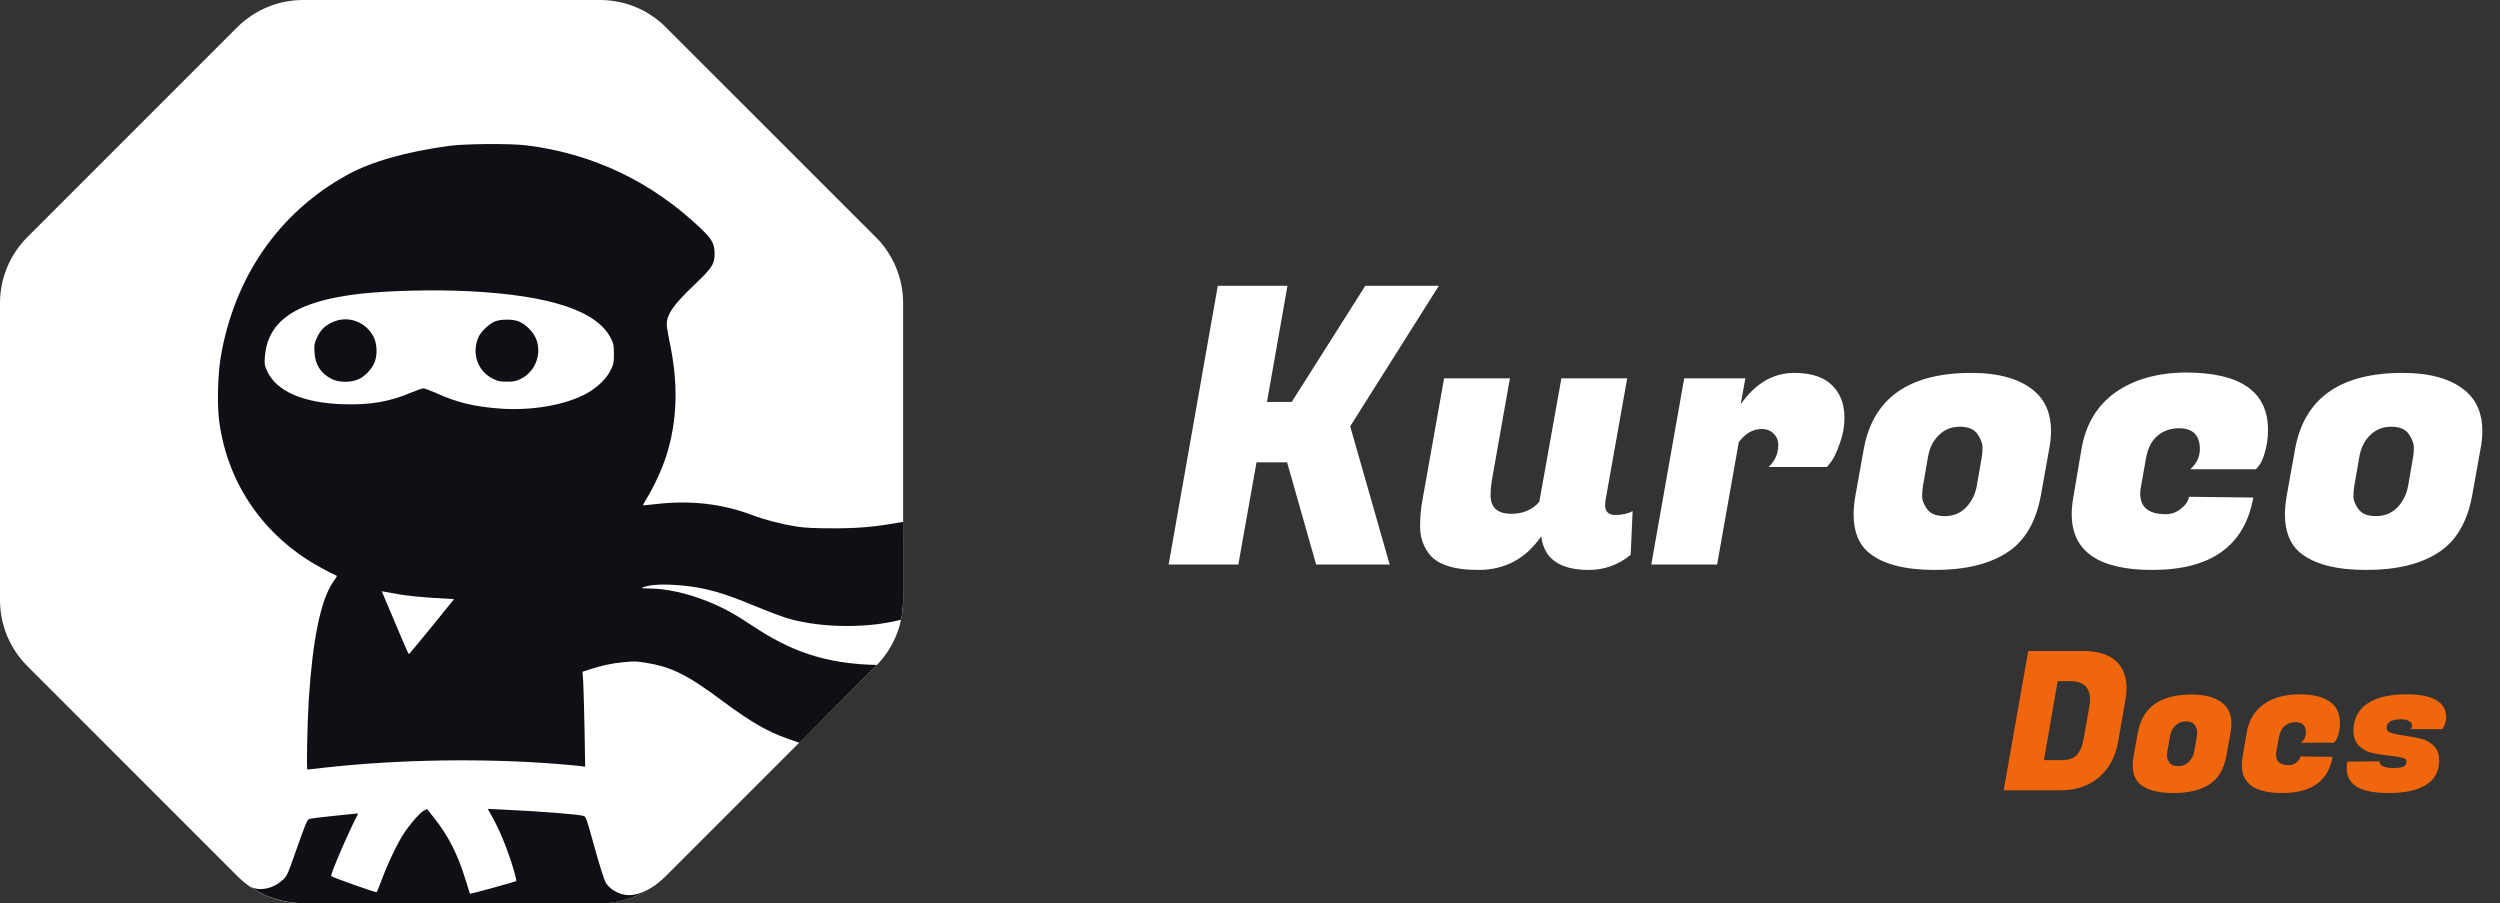 <svg width="155" height="56" viewBox="0 0 155 56" fill="none" xmlns="http://www.w3.org/2000/svg">
<rect x="0" y="0" width="155" height="56" fill="#333333" stroke="none"/>
<path d="M89.208 17.72L83.712 26.432L86.16 35H81.6L79.8 28.664H77.904L76.776 35H72.456L75.504 17.72H79.824L78.552 24.92H80.088L84.648 17.72H89.208ZM99.518 31.304C99.518 31.72 99.726 31.928 100.142 31.928C100.574 31.928 100.934 31.848 101.222 31.688L101.102 34.4C100.334 35.024 99.47 35.336 98.51 35.336C96.702 35.336 95.718 34.64 95.558 33.248C94.598 34.64 93.302 35.336 91.67 35.336C90.054 35.336 89.006 34.968 88.526 34.232C88.206 33.768 88.046 33.24 88.046 32.648C88.046 32.056 88.094 31.512 88.19 31.016L89.534 23.456H93.614L92.486 29.84C92.438 30.128 92.414 30.416 92.414 30.704C92.414 31.472 92.846 31.856 93.71 31.856C94.43 31.856 95.006 31.608 95.438 31.112L96.806 23.456H100.886L99.542 31.016C99.526 31.112 99.518 31.208 99.518 31.304ZM114.356 25.904C114.356 26.448 114.26 26.976 114.068 27.488C113.892 28 113.716 28.376 113.54 28.616L113.276 28.952H109.652C110.052 28.584 110.252 28.128 110.252 27.584C110.252 27.296 110.156 27.064 109.964 26.888C109.788 26.696 109.54 26.6 109.22 26.6C108.676 26.6 108.204 26.872 107.804 27.416L106.46 35H102.38L104.42 23.456H108.212L107.924 25.064C108.836 23.768 109.94 23.12 111.236 23.12C112.276 23.12 113.052 23.368 113.564 23.864C114.092 24.36 114.356 25.04 114.356 25.904ZM122.22 23.12C123.948 23.12 125.252 23.496 126.132 24.248C126.82 24.84 127.164 25.664 127.164 26.72C127.164 27.072 127.124 27.456 127.044 27.872L126.54 30.68C126.236 32.376 125.524 33.576 124.404 34.28C123.3 34.984 121.82 35.336 119.964 35.336C118.108 35.336 116.748 34.984 115.884 34.28C115.244 33.752 114.924 32.96 114.924 31.904C114.924 31.536 114.964 31.128 115.044 30.68L115.548 27.872C116.108 24.704 118.332 23.12 122.22 23.12ZM122.868 28.352C122.9 28.192 122.916 27.992 122.916 27.752C122.916 27.496 122.812 27.216 122.604 26.912C122.396 26.608 122.028 26.456 121.5 26.456C120.988 26.456 120.556 26.632 120.204 26.984C119.852 27.32 119.628 27.776 119.532 28.352L119.22 30.152C119.188 30.312 119.172 30.52 119.172 30.776C119.172 31.016 119.276 31.28 119.484 31.568C119.692 31.856 120.052 32 120.564 32C121.092 32 121.532 31.824 121.884 31.472C122.236 31.104 122.46 30.664 122.556 30.152L122.868 28.352ZM133.439 35.336C130.111 35.336 128.447 34.184 128.447 31.88C128.447 31.56 128.479 31.216 128.543 30.848L129.047 27.872C129.303 26.336 129.999 25.16 131.135 24.344C132.287 23.528 133.743 23.112 135.503 23.096C138.911 23.096 140.615 24.28 140.615 26.648C140.615 27.16 140.551 27.624 140.423 28.04C140.311 28.44 140.191 28.712 140.062 28.856L139.871 29.096H135.791C136.191 28.744 136.391 28.328 136.391 27.848C136.391 26.984 135.959 26.552 135.095 26.552C134.583 26.552 134.143 26.704 133.775 27.008C133.407 27.312 133.167 27.776 133.055 28.4L132.743 30.152C132.711 30.312 132.695 30.464 132.695 30.608C132.695 31.456 133.223 31.88 134.279 31.88C134.631 31.88 134.943 31.768 135.215 31.544C135.503 31.32 135.671 31.072 135.719 30.8L139.703 30.848C139.175 33.84 137.087 35.336 133.439 35.336ZM148.962 23.12C150.69 23.12 151.994 23.496 152.874 24.248C153.562 24.84 153.906 25.664 153.906 26.72C153.906 27.072 153.866 27.456 153.786 27.872L153.282 30.68C152.978 32.376 152.266 33.576 151.146 34.28C150.042 34.984 148.562 35.336 146.706 35.336C144.85 35.336 143.49 34.984 142.626 34.28C141.986 33.752 141.666 32.96 141.666 31.904C141.666 31.536 141.706 31.128 141.786 30.68L142.29 27.872C142.85 24.704 145.074 23.12 148.962 23.12ZM149.61 28.352C149.642 28.192 149.658 27.992 149.658 27.752C149.658 27.496 149.554 27.216 149.346 26.912C149.138 26.608 148.77 26.456 148.242 26.456C147.73 26.456 147.298 26.632 146.946 26.984C146.594 27.32 146.37 27.776 146.274 28.352L145.962 30.152C145.93 30.312 145.914 30.52 145.914 30.776C145.914 31.016 146.018 31.28 146.226 31.568C146.434 31.856 146.794 32 147.306 32C147.834 32 148.274 31.824 148.626 31.472C148.978 31.104 149.202 30.664 149.298 30.152L149.61 28.352Z" fill="white"/>
<path d="M37.204 0H18.79C17.26 0 15.793 0.608 14.709 1.687L1.687 14.71C0.608 15.795 0 17.262 0 18.792V37.208C0 38.738 0.608 40.205 1.687 41.29L14.709 54.313C15.793 55.398 17.26 56 18.79 56H37.204C38.733 56 40.201 55.392 41.285 54.313L54.307 41.29C55.392 40.205 55.994 38.738 55.994 37.208V18.792C55.994 17.262 55.386 15.795 54.307 14.71L41.279 1.687C40.201 0.608 38.733 0 37.204 0Z" fill="white"/>
<path d="M40.613 54.89C39.509 55.624 38.763 55.661 38.004 55.179C37.835 55.072 37.647 54.878 37.553 54.721C37.459 54.552 37.177 53.674 36.863 52.539C36.387 50.802 36.324 50.626 36.193 50.589C35.873 50.489 33.471 50.3 31.039 50.188L30.243 50.15L30.462 50.545C30.945 51.391 31.39 52.457 31.779 53.699C31.929 54.182 32.029 54.596 32.011 54.621C31.96 54.671 29.171 55.436 29.139 55.411C29.127 55.398 29.02 55.059 28.901 54.658C28.387 52.965 27.791 51.799 26.863 50.645L26.475 50.156L26.293 50.25C26.048 50.376 25.465 51.034 25.064 51.636C24.657 52.25 24.092 53.417 23.691 54.483C23.528 54.915 23.378 55.291 23.352 55.317C23.315 55.354 20.65 54.414 20.537 54.32C20.45 54.257 21.71 51.354 22.199 50.463C22.211 50.445 22.142 50.438 22.048 50.445C21.948 50.457 21.296 50.526 20.587 50.595C19.879 50.664 19.246 50.752 19.171 50.777C19.033 50.84 18.945 51.059 18.262 52.997C17.816 54.269 17.779 54.351 17.44 54.633C16.939 55.066 16.142 55.285 15.534 54.984C15.534 54.984 16.838 56.013 18.907 56C21.541 55.987 37.572 56 37.572 56C37.572 56 39.171 55.95 40.613 54.89ZM29.051 18.115C34.073 18.372 36.97 19.344 37.81 21.056C37.967 21.363 37.986 21.476 37.986 22.003C37.986 22.548 37.967 22.636 37.779 23.018C37.528 23.526 36.951 24.09 36.312 24.442C35.014 25.163 32.907 25.533 30.932 25.389C29.308 25.269 28.243 25.012 26.882 24.392C26.562 24.254 26.249 24.134 26.174 24.134C26.099 24.134 25.779 24.247 25.459 24.379C24.099 24.962 22.876 25.175 21.183 25.119C18.719 25.037 17.083 24.323 16.493 23.081C16.324 22.711 16.312 22.642 16.343 22.203C16.506 19.921 18.305 18.723 22.249 18.272C24.017 18.071 26.876 18.002 29.051 18.115ZM49.559 46.055C49.534 46.036 49.108 45.899 48.832 45.798C47.584 45.359 46.575 44.776 44.913 43.547C42.613 41.829 41.647 41.346 39.998 41.083C39.459 40.995 39.258 40.995 38.644 41.058C37.923 41.127 37.277 41.265 36.519 41.516L36.117 41.647L36.161 42.312C36.18 42.676 36.218 44.005 36.243 45.259L36.28 47.541L36.004 47.498C35.854 47.479 35.208 47.416 34.569 47.366C30.048 47.002 24.694 47.084 20.211 47.585C19.609 47.654 19.089 47.711 19.058 47.711C18.995 47.711 19.051 44.908 19.145 43.353C19.384 39.635 19.892 37.17 20.657 36.079C20.794 35.885 20.901 35.716 20.888 35.703C20.876 35.697 20.688 35.603 20.462 35.496C20.236 35.39 19.754 35.126 19.39 34.907C16.161 32.963 14.08 29.809 13.591 26.122C13.453 25.1 13.503 23.232 13.685 22.134C14.531 17.174 17.296 13.18 21.497 10.86C22.995 10.026 25.152 9.412 27.86 9.042C28.845 8.91 31.641 8.891 32.625 9.01C36.776 9.525 40.431 11.274 43.497 14.209C44.142 14.829 44.299 15.124 44.305 15.695C44.312 16.366 44.155 16.604 43.051 17.657C41.754 18.892 41.34 19.482 41.34 20.121C41.34 20.253 41.409 20.68 41.49 21.075C42.073 23.777 42.011 26.072 41.296 28.304C41.045 29.082 40.556 30.148 40.13 30.844C39.973 31.101 39.854 31.32 39.86 31.326C39.873 31.339 40.243 31.301 40.688 31.251C42.801 31.007 44.738 31.226 46.6 31.922C47.415 32.229 48.425 32.493 49.365 32.643C49.942 32.731 50.437 32.756 51.873 32.756C53.628 32.75 54.65 32.593 55.998 32.355C55.998 32.355 55.992 36.318 55.992 37.089C55.992 37.86 55.867 38.424 55.867 38.424C53.453 39.039 50.475 38.876 48.631 38.274C48.274 38.155 47.434 37.835 46.757 37.553C44.769 36.725 43.76 36.449 42.28 36.299C41.446 36.217 40.644 36.224 40.193 36.324C39.666 36.437 39.678 36.487 40.243 36.487C41.309 36.487 42.631 36.782 43.898 37.296C44.844 37.678 45.503 38.036 46.681 38.819C48.951 40.324 51.089 41.164 54.368 41.227L49.559 46.055ZM24.82 36.863C25.239 36.932 26.155 37.026 26.863 37.07L28.149 37.145L26.769 38.851C26.004 39.785 25.371 40.556 25.352 40.556C25.334 40.563 25.127 40.117 24.901 39.572C24.669 39.033 24.299 38.155 24.073 37.622L23.666 36.656L23.866 36.694C23.979 36.713 24.406 36.788 24.82 36.863Z" fill="#0F1015"/>
<path d="M29.128 18.058C34.15 18.316 37.047 19.288 37.887 20.999C38.044 21.307 38.062 21.419 38.062 21.946C38.062 22.492 38.044 22.579 37.856 22.962C37.605 23.47 37.028 24.034 36.389 24.385C35.091 25.106 32.984 25.476 31.009 25.332C29.385 25.213 28.32 24.956 26.959 24.335C26.639 24.197 26.326 24.078 26.25 24.078C26.175 24.078 25.856 24.191 25.536 24.323C24.175 24.906 22.953 25.119 21.26 25.062C18.796 24.981 17.16 24.266 16.57 23.025C16.401 22.655 16.389 22.586 16.42 22.147C16.583 19.864 18.382 18.667 22.326 18.215C24.094 18.015 26.953 17.946 29.128 18.058Z" fill="white"/>
<path d="M24.822 36.863C25.242 36.932 26.157 37.026 26.866 37.07L28.151 37.145L26.771 38.851C26.006 39.785 25.373 40.556 25.355 40.556C25.336 40.563 25.129 40.117 24.903 39.572C24.671 39.033 24.301 38.155 24.076 37.622L23.668 36.656L23.869 36.694C23.981 36.713 24.408 36.788 24.822 36.863Z" fill="white"/>
<path d="M20.582 19.99C20.118 20.209 19.855 20.479 19.636 20.962C19.491 21.288 19.473 21.382 19.498 21.839C19.541 22.623 19.899 23.169 20.582 23.507C21.021 23.721 21.755 23.727 22.225 23.514C22.607 23.344 23.015 22.93 23.203 22.517C23.41 22.065 23.391 21.331 23.165 20.886C22.664 19.921 21.541 19.532 20.582 19.99Z" fill="#0F1015"/>
<path d="M30.722 19.914C30.352 20.046 29.813 20.554 29.656 20.924C29.23 21.921 29.619 23.024 30.572 23.488C30.873 23.639 31.011 23.664 31.431 23.664C31.851 23.664 31.989 23.639 32.29 23.488C33.23 23.031 33.644 21.839 33.193 20.911C32.986 20.485 32.503 20.04 32.108 19.908C31.744 19.783 31.08 19.789 30.722 19.914Z" fill="#0F1015"/>
<path d="M129.112 40.36C130.16 40.36 130.908 40.624 131.356 41.152C131.684 41.552 131.848 42.052 131.848 42.652C131.848 42.868 131.828 43.096 131.788 43.336L131.32 46.012C131.16 46.916 130.768 47.64 130.144 48.184C129.52 48.728 128.712 49 127.72 49H124.228L125.752 40.36H129.112ZM128.356 42.232H127.576L126.724 47.128H127.864C128.24 47.128 128.532 47.028 128.74 46.828C128.956 46.62 129.104 46.284 129.184 45.82L129.532 43.852C129.564 43.676 129.58 43.516 129.58 43.372C129.58 42.612 129.172 42.232 128.356 42.232ZM135.879 43.06C136.743 43.06 137.395 43.248 137.835 43.624C138.179 43.92 138.351 44.332 138.351 44.86C138.351 45.036 138.331 45.228 138.291 45.436L138.039 46.84C137.887 47.688 137.531 48.288 136.971 48.64C136.419 48.992 135.679 49.168 134.751 49.168C133.823 49.168 133.143 48.992 132.711 48.64C132.391 48.376 132.231 47.98 132.231 47.452C132.231 47.268 132.251 47.064 132.291 46.84L132.543 45.436C132.823 43.852 133.935 43.06 135.879 43.06ZM136.203 45.676C136.219 45.596 136.227 45.496 136.227 45.376C136.227 45.248 136.175 45.108 136.071 44.956C135.967 44.804 135.783 44.728 135.519 44.728C135.263 44.728 135.047 44.816 134.871 44.992C134.695 45.16 134.583 45.388 134.535 45.676L134.379 46.576C134.363 46.656 134.355 46.76 134.355 46.888C134.355 47.008 134.407 47.14 134.511 47.284C134.615 47.428 134.795 47.5 135.051 47.5C135.315 47.5 135.535 47.412 135.711 47.236C135.887 47.052 135.999 46.832 136.047 46.576L136.203 45.676ZM141.489 49.168C139.825 49.168 138.993 48.592 138.993 47.44C138.993 47.28 139.009 47.108 139.041 46.924L139.293 45.436C139.421 44.668 139.769 44.08 140.337 43.672C140.913 43.264 141.641 43.056 142.521 43.048C144.225 43.048 145.077 43.64 145.077 44.824C145.077 45.08 145.045 45.312 144.981 45.52C144.925 45.72 144.865 45.856 144.801 45.928L144.705 46.048H142.665C142.865 45.872 142.965 45.664 142.965 45.424C142.965 44.992 142.749 44.776 142.317 44.776C142.061 44.776 141.841 44.852 141.657 45.004C141.473 45.156 141.353 45.388 141.297 45.7L141.141 46.576C141.125 46.656 141.117 46.732 141.117 46.804C141.117 47.228 141.381 47.44 141.909 47.44C142.085 47.44 142.241 47.384 142.377 47.272C142.521 47.16 142.605 47.036 142.629 46.9L144.621 46.924C144.357 48.42 143.313 49.168 141.489 49.168ZM151.662 44.476C151.662 44.74 151.582 44.984 151.422 45.208H149.454C149.518 45.16 149.55 45.08 149.55 44.968C149.55 44.856 149.486 44.768 149.358 44.704C149.23 44.632 149.066 44.596 148.866 44.596C148.266 44.596 147.966 44.78 147.966 45.148C147.966 45.292 148.078 45.396 148.302 45.46C148.526 45.524 148.798 45.576 149.118 45.616C149.438 45.656 149.758 45.716 150.078 45.796C150.398 45.868 150.67 46.016 150.894 46.24C151.118 46.464 151.23 46.764 151.23 47.14C151.23 47.804 150.962 48.308 150.426 48.652C149.898 48.996 149.126 49.168 148.11 49.168C147.094 49.168 146.382 49.004 145.974 48.676C145.654 48.42 145.494 48.068 145.494 47.62C145.494 47.492 145.506 47.36 145.53 47.224L147.534 47.2C147.518 47.312 147.582 47.412 147.726 47.5C147.878 47.58 148.098 47.62 148.386 47.62C148.674 47.62 148.882 47.592 149.01 47.536C149.138 47.472 149.202 47.356 149.202 47.188C149.202 47.076 149.09 47 148.866 46.96C148.642 46.912 148.366 46.872 148.038 46.84C147.718 46.808 147.394 46.756 147.066 46.684C146.746 46.612 146.474 46.46 146.25 46.228C146.026 45.996 145.914 45.692 145.914 45.316C145.914 44.588 146.194 44.028 146.754 43.636C147.322 43.244 148.138 43.048 149.202 43.048C150.842 43.048 151.662 43.524 151.662 44.476Z" fill="#EF660D"/>
</svg>
